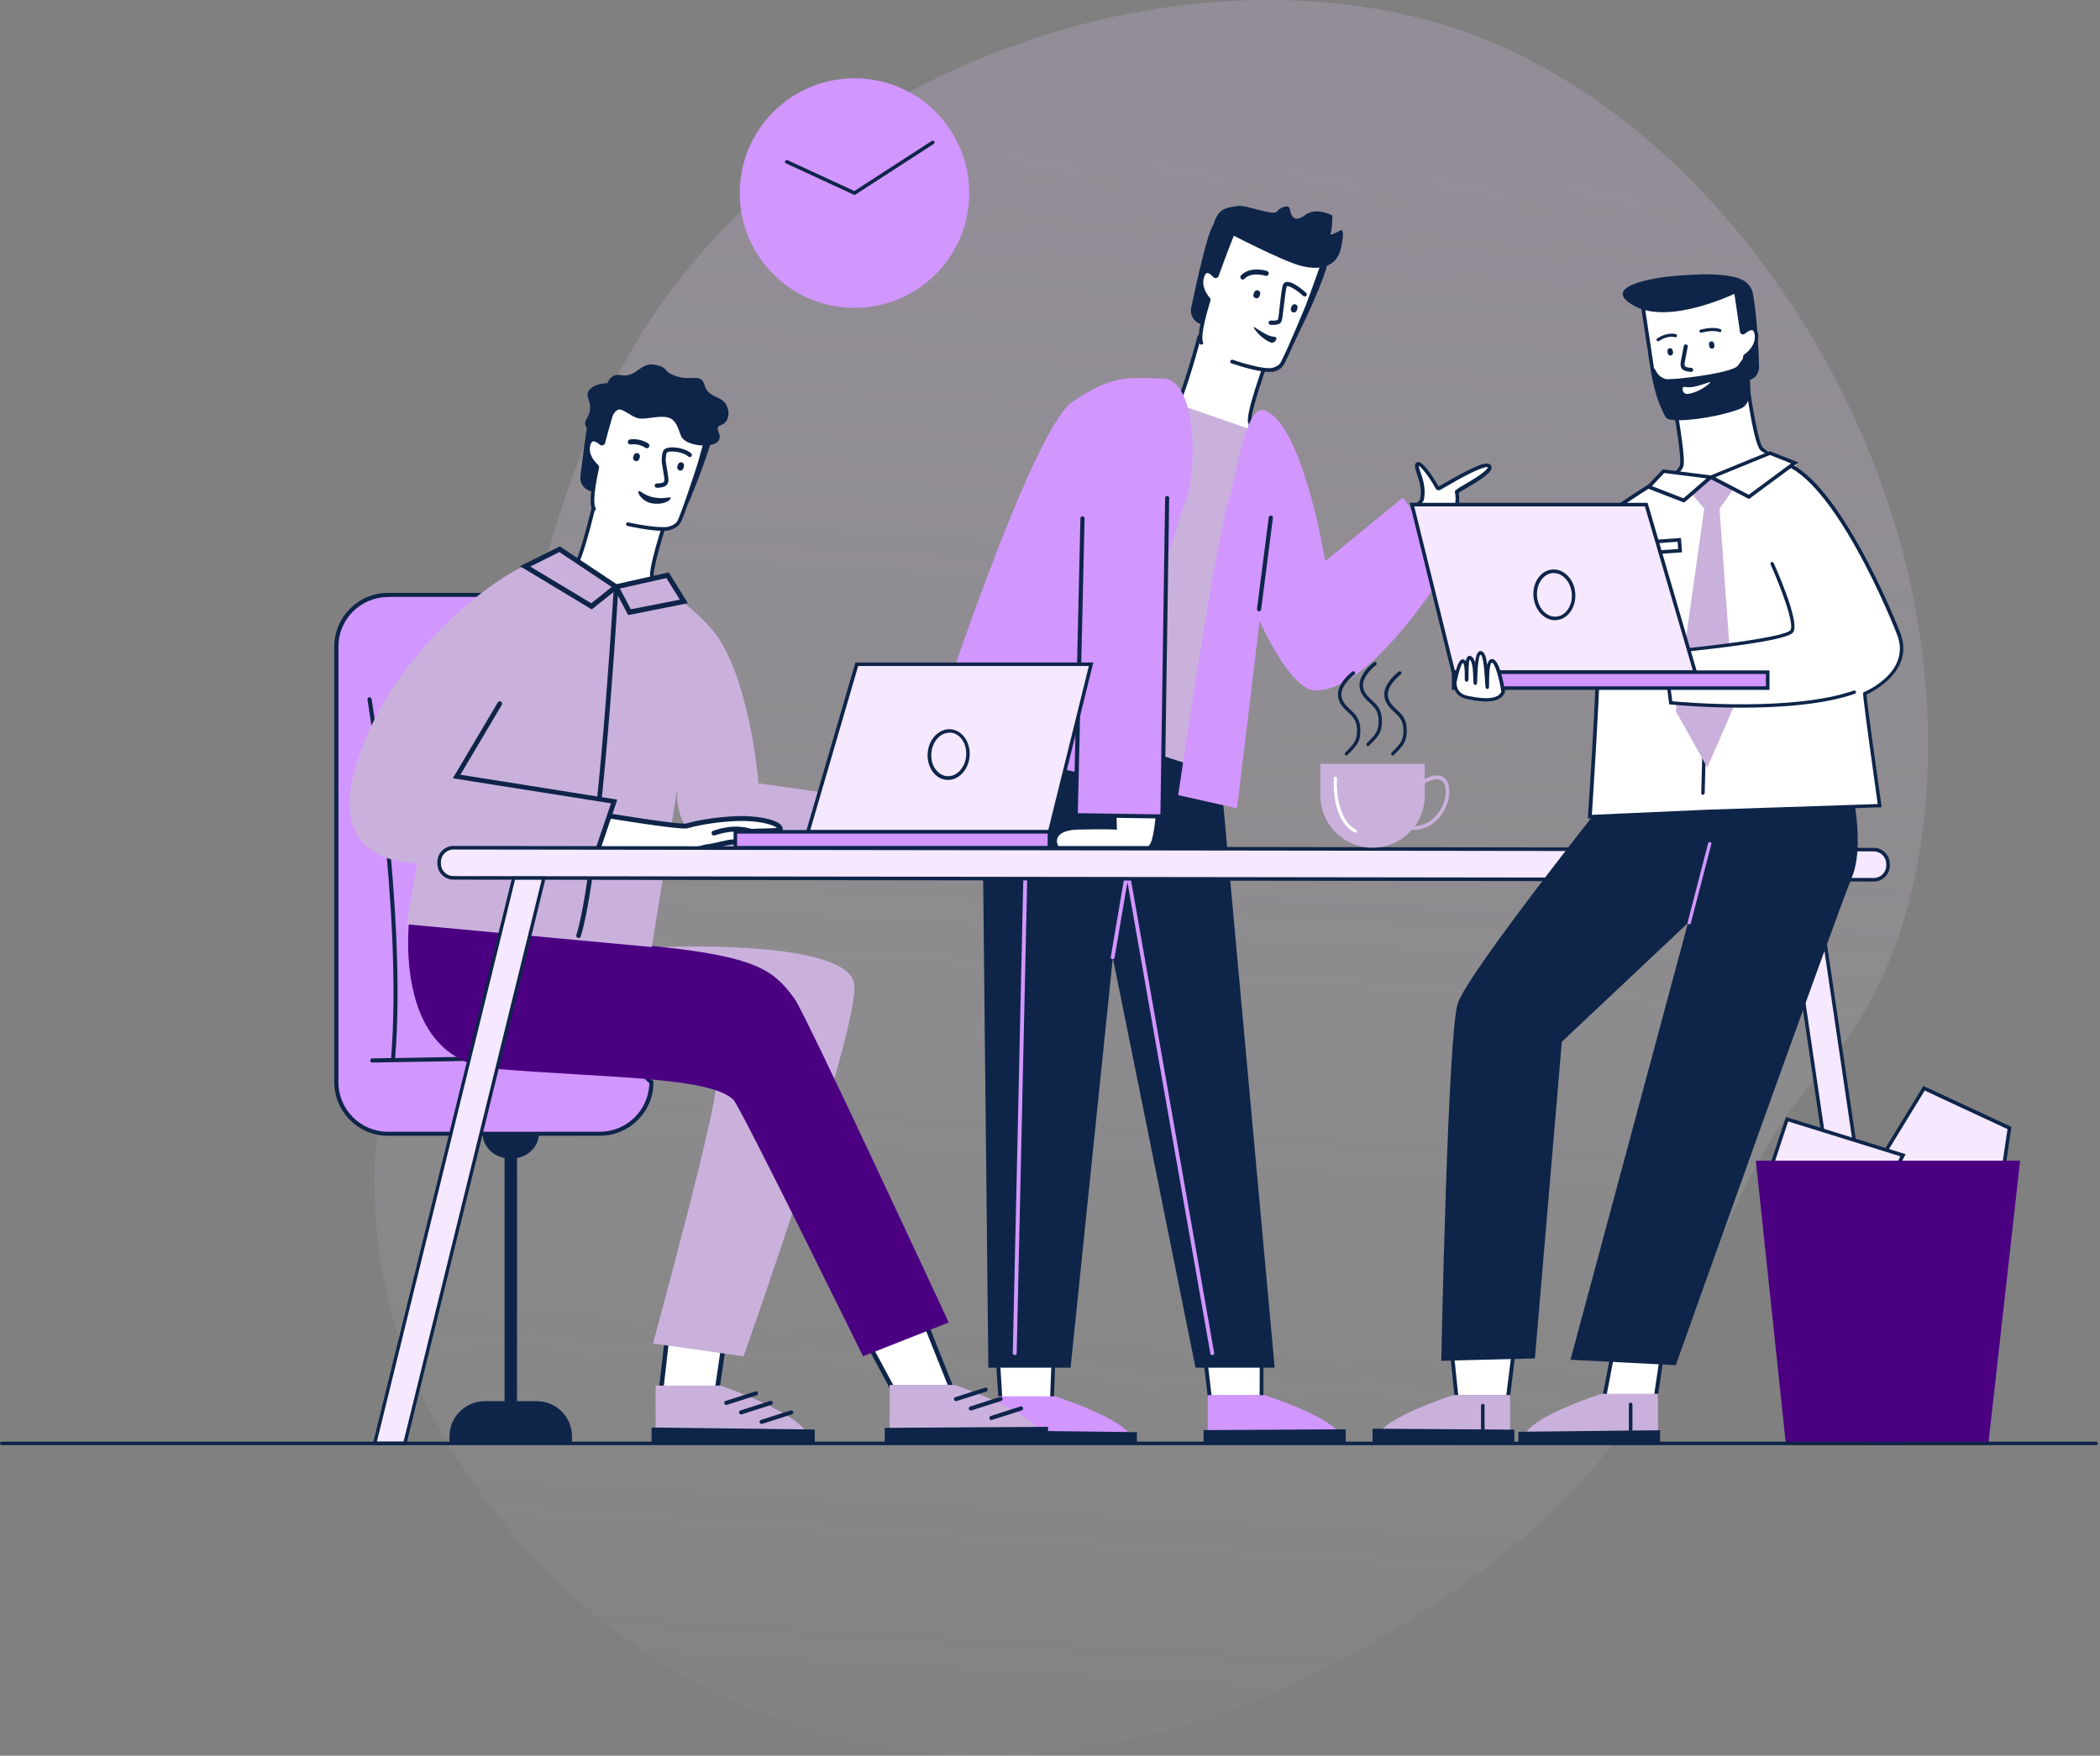 <svg width="342" height="286" viewBox="0 0 342 286" fill="none" xmlns="http://www.w3.org/2000/svg">
<rect x="0" y="0" width="342" height="286" fill="#808080" stroke="none"/>
<path d="M311.439 96.563C316.628 121.753 314.911 153.609 297.09 173.893C270.171 204.553 282.962 233.718 222.073 268.443C213.205 273.551 203.81 277.684 194.051 280.768C189.275 282.261 184.408 283.447 179.48 284.32C136.006 292.025 98.532 272.475 76.745 241.106C48.084 199.855 65.044 160.997 76.885 137.048C88.725 113.099 83.1 52.57 142.69 17.96C151.769 12.648 161.431 8.399 171.484 5.299C194.457 -1.722 221.787 -2.488 244.202 7.413C245.891 8.152 247.551 8.947 249.182 9.8C281.188 26.386 304.388 62.218 311.439 96.563Z" fill="url(#paint0_linear_24_9082)"/>
<path d="M205.463 221.556L205.444 227.627H197.037L196.342 221.865L205.463 221.556Z" fill="white"/>
<path d="M205.753 227.936H196.748L195.975 221.556L205.772 221.228L205.753 227.936ZM197.308 227.318H205.135L205.154 221.885L196.709 222.175L197.308 227.318Z" fill="#0E2549"/>
<path d="M205.908 227.26C205.908 227.26 218.063 231.127 218.488 234.297H196.69V227.26H205.908Z" fill="#D296FF"/>
<path d="M171.567 221.691L171.335 227.82H162.929L162.523 221.556L171.567 221.691Z" fill="white"/>
<path d="M171.625 228.149H162.62L162.175 221.247L171.876 221.382L171.625 228.149ZM163.219 227.511H171.026L171.239 222.001L162.871 221.885L163.219 227.511Z" fill="#0E2549"/>
<path d="M171.799 227.453C171.799 227.453 183.955 231.32 184.38 234.491H162.562V227.453H171.799Z" fill="#D296FF"/>
<path d="M185.153 233.292V235.128H162.001V233.021L185.153 233.292Z" fill="#0E2549"/>
<path d="M196.013 232.963V234.916H219.165V232.828L196.013 232.963Z" fill="#0E2549"/>
<path d="M174.35 222.793H160.958L159.818 115.472L198.41 122.142L207.589 222.793H194.699L181.21 155.918L182.756 141.263L174.35 222.793Z" fill="#0E2549"/>
<path d="M165.248 220.744C165.074 220.744 164.939 220.589 164.939 220.415L166.91 131.519C166.91 131.345 167.064 131.209 167.238 131.209C167.412 131.209 167.548 131.364 167.548 131.538L165.576 220.435C165.557 220.609 165.422 220.744 165.248 220.744Z" fill="#D296FF"/>
<path d="M197.733 220.377L184.012 142.365C183.993 142.268 183.935 142.191 183.858 142.152L184.612 137.744V137.725V128.928C184.612 128.754 184.476 128.619 184.302 128.619C184.128 128.619 183.993 128.754 183.993 128.928V137.667L180.901 155.879C180.862 156.053 180.978 156.208 181.152 156.247C181.172 156.247 181.191 156.247 181.21 156.247C181.365 156.247 181.5 156.131 181.52 155.976L183.607 143.68L197.115 220.493C197.134 220.647 197.269 220.744 197.424 220.744C197.443 220.744 197.463 220.744 197.482 220.744C197.656 220.725 197.772 220.551 197.733 220.377Z" fill="#D296FF"/>
<path d="M188.689 128.928C188.689 128.928 188.554 137.822 187.008 138.112H172.224C171.741 137.648 170.968 134.999 175.606 134.902C180.244 134.806 181.616 134.902 181.616 134.902L181.404 128.948H188.689V128.928Z" fill="white"/>
<path d="M187.027 138.363H172.108L172.031 138.286C171.702 137.957 171.393 137.106 171.702 136.314C171.992 135.56 172.901 134.67 175.587 134.612C179.085 134.535 180.708 134.574 181.326 134.593L181.114 128.638H188.94V128.909C188.902 131.036 188.689 138.034 187.046 138.344L187.027 138.363ZM172.359 137.822H186.988C187.781 137.609 188.341 133.24 188.419 129.18H181.693L181.906 135.154L181.616 135.134C181.597 135.134 180.186 135.038 175.625 135.134C173.248 135.192 172.456 135.908 172.224 136.507C172.012 137.048 172.205 137.609 172.359 137.822Z" fill="#0E2549"/>
<path d="M206.603 57.838C206.603 57.838 203.028 67.447 203.531 68.762C204.033 70.057 204.11 75.084 204.11 75.084L194.429 93.702L178.543 87.786L181.945 70.811C181.945 70.811 191.008 66.732 191.781 65.61C192.863 64.044 195.318 54.841 195.318 54.841L206.603 57.838Z" fill="white"/>
<path d="M194.564 94.089L178.196 87.979L181.674 70.598L181.809 70.54C185.423 68.916 190.989 66.209 191.53 65.436C192.573 63.947 195.008 54.86 195.028 54.764C195.066 54.609 195.24 54.512 195.395 54.551C195.55 54.59 195.646 54.764 195.607 54.918C195.511 55.305 193.134 64.199 192.032 65.784C191.259 66.905 183.626 70.385 182.215 71.023L178.911 87.612L194.313 93.354L203.84 75.025C203.821 74.407 203.724 70.037 203.28 68.877C202.758 67.543 205.753 59.365 206.352 57.741C206.41 57.586 206.584 57.509 206.739 57.567C206.893 57.625 206.971 57.799 206.913 57.954C205.541 61.627 203.511 67.795 203.84 68.665C204.342 69.999 204.439 74.89 204.439 75.084V75.161L204.4 75.219L194.564 94.089Z" fill="#0E2549"/>
<path d="M210.449 37.48C212.382 38.369 217.097 40.457 215.899 44.034C214.527 48.133 212.072 53.159 210.739 55.789C210.217 56.833 209 57.316 207.898 56.949L195.549 52.811C194.409 52.425 193.752 51.265 194.003 50.085C194.834 46.141 196.67 37.828 197.54 36.784C200.458 33.188 207.396 36.088 210.449 37.48Z" fill="#0E2549"/>
<path d="M195.627 55.808C195.202 54.899 195.839 52.057 196.806 48.906C196.825 48.809 196.806 48.712 196.748 48.654C196.091 47.9 195.279 46.469 195.82 44.942C196.303 43.608 197.173 44.208 197.791 44.904C197.907 45.02 198.1 44.981 198.158 44.826C199.472 41.075 200.787 37.847 200.787 37.847L215.454 42.758C215.454 42.758 214.295 46.102 212.903 49.834C212.845 50.008 209.212 58.785 208.594 59.481C208.246 59.868 207.763 60.1 207.164 60.235C207.164 60.235 205.966 60.699 200.632 58.901L195.627 55.808Z" fill="white"/>
<path d="M206.661 60.583C205.85 60.583 204.072 60.371 200.555 59.191C200.4 59.133 200.323 58.978 200.361 58.804C200.419 58.65 200.593 58.572 200.748 58.611C205.792 60.293 207.067 59.945 207.086 59.945H207.125C207.686 59.81 208.111 59.597 208.401 59.288C208.961 58.669 212.517 50.085 212.652 49.737C213.812 46.682 214.797 43.84 215.106 42.951L200.999 38.233C200.671 39.084 199.569 41.849 198.468 44.942C198.41 45.116 198.255 45.252 198.081 45.29C197.907 45.329 197.733 45.271 197.598 45.136C197.192 44.672 196.806 44.44 196.574 44.478C196.361 44.517 196.206 44.826 196.129 45.058C195.569 46.605 196.554 47.958 196.999 48.48C197.134 48.635 197.173 48.828 197.115 49.022C195.627 53.894 195.723 55.305 195.917 55.711C195.994 55.866 195.917 56.04 195.781 56.117C195.627 56.194 195.453 56.117 195.376 55.982C194.95 55.112 195.337 52.772 196.535 48.886C196.013 48.287 194.912 46.702 195.569 44.884C195.781 44.324 196.071 43.995 196.477 43.917C196.922 43.821 197.424 44.072 197.965 44.652C199.26 40.998 200.555 37.808 200.555 37.769L200.651 37.518L215.879 42.622L215.783 42.912C215.763 42.951 214.604 46.315 213.232 49.988C213.193 50.066 209.56 58.959 208.864 59.733C208.497 60.139 207.975 60.429 207.299 60.583C207.202 60.525 207.009 60.583 206.661 60.583Z" fill="#0E2549"/>
<path d="M204.632 48.596C204.574 48.596 204.516 48.577 204.439 48.558C204.168 48.461 204.053 48.152 204.149 47.9L204.265 47.61C204.362 47.34 204.671 47.224 204.922 47.32C205.193 47.417 205.309 47.726 205.212 47.978L205.096 48.268C205.038 48.461 204.845 48.596 204.632 48.596Z" fill="#0E2549"/>
<path d="M210.72 50.897C210.662 50.897 210.604 50.897 210.546 50.878C210.275 50.781 210.14 50.491 210.236 50.24L210.352 49.892C210.449 49.621 210.739 49.486 210.99 49.582C211.261 49.679 211.396 49.969 211.299 50.22L211.183 50.568C211.145 50.762 210.932 50.897 210.72 50.897Z" fill="#0E2549"/>
<path d="M202.41 45.541C202.313 45.541 202.197 45.503 202.12 45.425C201.965 45.271 201.965 45.019 202.12 44.845C203.666 43.279 206.256 44.111 206.352 44.149C206.565 44.227 206.681 44.459 206.603 44.671C206.526 44.884 206.294 45 206.082 44.923C206.062 44.923 203.859 44.207 202.68 45.406C202.622 45.483 202.526 45.541 202.41 45.541Z" fill="#0E2549"/>
<path d="M207.357 52.927C207.164 52.927 207.009 52.908 206.913 52.908C206.719 52.889 206.584 52.715 206.603 52.521C206.623 52.328 206.797 52.193 206.99 52.212C207.512 52.27 208.053 52.193 208.111 52.077C208.207 51.883 208.343 50.665 208.439 49.679C208.652 47.804 208.787 46.644 209 46.276C209.116 46.083 209.29 45.967 209.521 45.928C210.546 45.774 212.362 47.379 212.71 47.707C212.845 47.843 212.865 48.055 212.729 48.191C212.594 48.326 212.382 48.345 212.246 48.21C210.72 46.837 209.734 46.508 209.579 46.624C209.425 46.895 209.232 48.616 209.096 49.757C208.903 51.458 208.806 52.173 208.671 52.405C208.478 52.85 207.84 52.927 207.357 52.927Z" fill="#0E2549"/>
<path d="M211.782 43.28C213.715 43.802 217.522 44.266 218.392 40.399C219.261 36.532 218.082 37.653 218.082 37.653C218.082 37.653 217.039 38.233 216.73 38.175C216.42 38.117 216.962 38.523 216.981 35.101C216.981 35.101 214.353 33.651 212.555 35.024C210.758 36.397 210.217 35.121 210.063 34.077C209.927 33.187 208.42 33.787 207.937 34.483C207.222 35.198 203.048 33.342 201.56 33.555C199.202 33.903 198.371 34.115 197.54 36.803C197.385 37.325 196.535 42.584 196.535 42.584L199.898 37.866C199.898 37.866 208.632 42.429 211.782 43.28Z" fill="#0E2549"/>
<path d="M207.86 55.035C207.956 55.286 207.57 56.059 206.855 55.75C205.038 54.957 203.84 53.024 204.246 53.275C204.4 53.372 205.483 54.087 206.236 54.474C207.26 54.996 207.744 54.745 207.86 55.035Z" fill="#0E2549"/>
<path d="M192.206 65.958C192.206 65.958 204.42 70.269 204.903 70.308C205.386 70.347 197.289 125.68 197.289 125.68L171.606 117.424L192.206 65.958Z" fill="#CAB1DC"/>
<path d="M175.181 131.577C175.007 131.577 174.872 131.442 174.872 131.268V85.93C174.872 85.756 175.007 85.621 175.181 85.621C175.355 85.621 175.49 85.756 175.49 85.93V131.268C175.49 131.442 175.355 131.577 175.181 131.577Z" fill="#0E2549"/>
<path d="M210.352 95.616C211.28 97.259 231.262 82.585 231.552 81.464C232.228 78.892 230.586 76.534 230.779 75.779C231.069 74.6 233.523 78.332 234.064 79.414C234.161 79.608 234.296 79.608 234.47 79.511C236.634 78.312 242.335 74.852 242.625 76.05C242.896 77.152 237.195 79.878 237.253 80.149C237.369 80.864 237.89 83.474 235.03 84.634C233.175 85.388 228.17 103.195 218.507 101.319C208.864 99.444 209.425 93.973 210.352 95.616Z" fill="white"/>
<path d="M219.938 101.783C219.454 101.783 218.952 101.745 218.45 101.629C211.299 100.237 209.599 96.873 209.56 95.693C209.541 95.171 209.811 95.036 209.908 95.016C210.043 94.978 210.333 94.978 210.604 95.442C211.087 95.558 213.831 94.359 221.271 89.139C226.547 85.427 230.953 81.947 231.243 81.386C231.649 79.82 231.146 78.312 230.76 77.21C230.528 76.553 230.373 76.069 230.45 75.721C230.547 75.335 230.818 75.257 230.914 75.257C230.933 75.257 230.953 75.257 230.953 75.257C232.016 75.257 234.064 78.853 234.277 79.259C234.547 79.105 234.856 78.931 235.224 78.718C239.282 76.398 241.659 75.199 242.528 75.586C242.722 75.663 242.838 75.818 242.896 76.011C243.108 76.823 241.659 77.848 238.76 79.549C238.296 79.82 237.755 80.129 237.562 80.284C237.929 82.585 237.098 84.151 235.127 84.963C234.741 85.118 233.871 86.819 233.059 88.462C230.508 93.508 226.353 101.783 219.938 101.783ZM210.236 95.945C210.275 96.118 210.352 96.331 210.507 96.602C211.029 97.549 212.845 99.888 218.585 101.01C225.387 102.344 229.851 93.45 232.518 88.134C233.716 85.736 234.335 84.576 234.914 84.325C237.465 83.3 237.079 80.999 236.963 80.245L236.944 80.187C236.886 79.878 237.079 79.781 238.47 78.95C239.301 78.467 240.325 77.867 241.118 77.287C242.355 76.398 242.316 76.108 242.316 76.108C242.297 76.089 241.91 75.915 239.688 76.978C238.316 77.635 236.731 78.544 235.571 79.221C235.204 79.433 234.895 79.607 234.625 79.762C234.451 79.859 234.277 79.897 234.122 79.839C234.025 79.801 233.871 79.723 233.774 79.53C233.233 78.428 231.629 76.147 231.069 75.876C231.049 76.069 231.204 76.533 231.359 76.978C231.745 78.099 232.306 79.781 231.842 81.541C231.61 82.391 224.943 87.283 222.392 89.1C219.57 91.111 212.787 95.79 210.816 96.041C210.546 96.099 210.352 96.041 210.236 95.945Z" fill="#0E2549"/>
<path d="M151.489 120.421C151.489 120.421 167.818 70.018 174.679 65.436C181.52 60.854 183.703 61.608 189.308 61.647C194.912 61.685 194.989 76.263 193.211 81.232C190.95 87.534 179.123 126.647 179.123 126.647L151.489 120.421Z" fill="#D296FF"/>
<path d="M191.878 129.527C191.878 129.527 197.694 89.738 200.052 81.676C201.54 76.611 202.932 65.919 205.869 66.847C212.188 68.858 215.821 91.421 215.821 91.421L228.479 81.038L236.074 91.885C236.074 91.885 223.648 112.572 214.237 112.475C210.082 112.436 205.135 101.145 205.135 101.145L201.463 131.673L191.878 129.527Z" fill="#D296FF"/>
<path d="M176.282 84.441L175.181 132.795L189.307 132.989L190.08 81.097L176.282 84.441Z" fill="#D296FF"/>
<path d="M189.636 133.336L174.833 133.124L175.954 84.441C175.954 84.248 176.109 84.093 176.302 84.112C176.495 84.112 176.63 84.267 176.63 84.46L175.529 132.466L188.979 132.66L189.752 81.116C189.752 80.922 189.907 80.787 190.081 80.787C190.274 80.787 190.409 80.942 190.409 81.135L189.636 133.336Z" fill="#0E2549"/>
<path d="M205.038 99.579C205.019 99.579 205.019 99.579 204.999 99.579C204.806 99.56 204.69 99.386 204.709 99.193L206.623 84.286C206.642 84.093 206.816 83.977 207.009 83.996C207.202 84.016 207.318 84.19 207.299 84.383L205.386 99.289C205.347 99.444 205.193 99.579 205.038 99.579Z" fill="#0E2549"/>
<path d="M97.688 184.687H63.173C58.535 184.687 54.786 180.936 54.786 176.296V105.322C54.786 100.682 58.535 96.931 63.173 96.931H90.557C95.195 96.931 98.944 100.682 98.944 105.322V169.549L106.075 176.296C106.075 180.936 102.326 184.687 97.688 184.687Z" fill="#D296FF"/>
<path d="M97.688 185.016H63.173C58.361 185.016 54.438 181.091 54.438 176.277V105.322C54.438 100.508 58.361 96.583 63.173 96.583H90.557C95.369 96.583 99.292 100.508 99.292 105.322V169.413L106.423 176.161V176.315C106.423 181.11 102.5 185.016 97.688 185.016ZM63.173 97.26C58.729 97.26 55.115 100.875 55.115 105.322V176.296C55.115 180.743 58.729 184.358 63.173 184.358H97.688C102.075 184.358 105.669 180.82 105.746 176.451L98.615 169.684V105.303C98.615 100.856 95.002 97.24 90.557 97.24H63.173V97.26Z" fill="#0E2549"/>
<path d="M78.749 172.101L64.352 172.352C66.265 148.997 60.565 114.196 60.507 113.848C60.468 113.655 60.294 113.539 60.12 113.578C59.927 113.616 59.811 113.79 59.849 113.964C59.907 114.312 65.608 149.094 63.695 172.352L60.622 172.41C60.429 172.41 60.294 172.565 60.294 172.758C60.294 172.952 60.449 173.087 60.622 173.087L78.769 172.778C78.962 172.778 79.097 172.623 79.097 172.43C79.078 172.236 78.942 172.101 78.749 172.101Z" fill="#0E2549"/>
<path d="M87.407 228.246H84.199V188.65C86.228 188.244 87.755 186.62 87.755 184.687H78.614C78.614 186.62 80.141 188.225 82.17 188.65V228.246H78.962C75.793 228.246 73.203 230.817 73.203 234.007V235.129H93.146V234.007C93.166 230.817 90.596 228.246 87.407 228.246Z" fill="#0E2549"/>
<path d="M149.382 212.141L154.928 226.061H145.285L140.512 217.167L149.382 212.141Z" fill="white"/>
<path d="M155.47 226.428H145.053L140.01 217.032L149.556 211.599L155.47 226.428ZM145.498 225.674H154.368L149.17 212.662L140.995 217.303L145.498 225.674Z" fill="#0E2549"/>
<path d="M155.45 225.597C155.45 225.597 169.403 230.314 169.886 234.22H144.879V225.597H155.45Z" fill="#CAB1DC"/>
<path d="M117.94 218.482L116.82 226.177H107.679L108.645 217.805L117.94 218.482Z" fill="white"/>
<path d="M117.148 226.544H107.273L108.336 217.399L118.385 218.134L117.148 226.544ZM108.104 225.79H116.491L117.515 218.811L108.974 218.192L108.104 225.79Z" fill="#0E2549"/>
<path d="M117.341 225.713C117.341 225.713 131.294 230.43 131.777 234.336H106.771V225.713H117.341Z" fill="#CAB1DC"/>
<path d="M132.685 232.866V235.09H106.114V232.538L132.685 232.866Z" fill="#0E2549"/>
<path d="M144.087 232.596V234.993H170.678V232.422L144.087 232.596Z" fill="#0E2549"/>
<path d="M118.288 228.864C118.153 228.864 118.018 228.768 117.96 228.632C117.902 228.458 117.998 228.265 118.172 228.207L123.004 226.66C123.177 226.602 123.371 226.699 123.429 226.873C123.487 227.047 123.39 227.24 123.216 227.298L118.385 228.845C118.346 228.864 118.327 228.864 118.288 228.864Z" fill="#0E2549"/>
<path d="M120.704 230.411C120.569 230.411 120.433 230.314 120.375 230.179C120.317 230.005 120.414 229.812 120.588 229.754L125.419 228.207C125.593 228.149 125.786 228.245 125.844 228.419C125.902 228.593 125.806 228.787 125.632 228.845L120.801 230.392C120.762 230.411 120.723 230.411 120.704 230.411Z" fill="#0E2549"/>
<path d="M124.047 231.958C123.912 231.958 123.777 231.861 123.719 231.726C123.661 231.552 123.757 231.358 123.931 231.3L128.762 229.754C128.936 229.696 129.13 229.792 129.188 229.966C129.246 230.14 129.149 230.334 128.975 230.392L124.144 231.938C124.105 231.958 124.066 231.958 124.047 231.958Z" fill="#0E2549"/>
<path d="M155.701 228.245C155.566 228.245 155.431 228.149 155.373 228.013C155.315 227.839 155.412 227.646 155.586 227.588L160.417 226.041C160.591 225.983 160.784 226.08 160.842 226.254C160.9 226.428 160.803 226.621 160.629 226.679L155.798 228.226C155.779 228.226 155.74 228.245 155.701 228.245Z" fill="#0E2549"/>
<path d="M158.117 229.773C157.982 229.773 157.847 229.677 157.789 229.541C157.731 229.367 157.827 229.174 158.001 229.116L162.832 227.569C163.006 227.511 163.2 227.608 163.258 227.782C163.316 227.956 163.219 228.149 163.045 228.207L158.214 229.754C158.194 229.773 158.156 229.773 158.117 229.773Z" fill="#0E2549"/>
<path d="M161.46 231.32C161.325 231.32 161.19 231.223 161.132 231.088C161.074 230.914 161.17 230.72 161.344 230.662L166.176 229.115C166.349 229.057 166.543 229.154 166.601 229.328C166.659 229.502 166.562 229.696 166.388 229.754L161.557 231.3C161.538 231.32 161.499 231.32 161.46 231.32Z" fill="#0E2549"/>
<path d="M107.698 154.275C107.698 154.275 138.348 152.921 139.121 160.404C139.894 167.905 121.09 220.938 121.09 220.938L106.345 218.85C106.345 218.85 116.955 179.969 116.491 177.166C114.674 166.126 72.295 152.728 72.295 152.728L107.698 154.275Z" fill="#CAB1DC"/>
<path d="M66.787 148.417C66.787 148.417 63.096 172.622 80.72 174.111C98.519 175.619 115.583 175.348 119.448 179.157C120.588 180.279 140.551 220.937 140.551 220.937L154.503 215.427C154.503 215.427 131.178 165.102 129.381 162.665C126.153 158.315 123.719 155.957 107.698 154.255C93.243 152.728 66.787 148.417 66.787 148.417Z" fill="#4B0082"/>
<path d="M108.838 83.571C108.838 83.571 105.63 93.025 106.21 94.243C106.79 95.481 111.119 98.4 111.119 98.4L98.074 118.739L81.339 113.771L83.986 97.221C83.986 97.221 93.146 92.851 93.9 91.73C94.944 90.183 97.011 81.174 97.011 81.174L108.838 83.571Z" fill="white"/>
<path d="M98.19 119.106L97.978 119.029L81.01 114.002L83.716 97.046L83.851 96.989C87.368 95.306 93.127 92.368 93.649 91.594C94.654 90.106 96.702 81.231 96.722 81.135C96.76 80.98 96.915 80.883 97.069 80.903C97.224 80.942 97.321 81.096 97.301 81.251C97.224 81.618 95.195 90.318 94.151 91.904C93.417 93.025 85.687 96.737 84.257 97.433L81.667 113.558L97.92 118.391L110.694 98.477C109.708 97.801 106.461 95.5 105.94 94.359C105.341 93.083 108.007 85.06 108.548 83.455C108.606 83.3 108.761 83.223 108.935 83.262C109.09 83.32 109.167 83.474 109.128 83.648C107.911 87.264 106.114 93.276 106.5 94.108C106.944 95.055 110.114 97.337 111.293 98.149L111.525 98.303L98.19 119.106Z" fill="#0E2549"/>
<path d="M110.133 63.889C112.22 64.546 117.283 66.112 116.433 69.67C115.447 73.73 113.438 78.795 112.336 81.463C111.892 82.507 110.713 83.107 109.534 82.856L96.393 80.072C95.195 79.82 94.383 78.757 94.519 77.616C94.982 73.749 96.026 65.591 96.779 64.489C99.408 60.718 106.848 62.826 110.133 63.889Z" fill="#0E2549"/>
<path d="M96.76 82.914C96.219 82.083 96.606 79.299 97.282 76.166C97.301 76.07 97.263 75.993 97.205 75.915C96.451 75.258 95.466 73.963 95.871 72.435C96.219 71.101 97.185 71.604 97.9 72.203C98.036 72.319 98.229 72.242 98.268 72.087C99.253 68.356 100.258 65.127 100.258 65.127L115.873 68.433C115.873 68.433 115.022 71.758 113.96 75.471C113.921 75.644 111.08 84.422 110.5 85.157C110.191 85.563 109.708 85.833 109.109 86.027C109.109 86.027 107.93 86.587 102.249 85.369L96.76 82.914Z" fill="white"/>
<path d="M107.93 86.471C106.906 86.471 105.147 86.316 102.191 85.678C102.036 85.64 101.92 85.485 101.959 85.33C101.997 85.176 102.152 85.06 102.307 85.098C107.698 86.239 108.974 85.775 108.993 85.775L109.012 85.756C109.573 85.582 109.998 85.33 110.249 84.982C110.752 84.344 113.554 75.741 113.65 75.393C114.52 72.357 115.254 69.554 115.486 68.665L100.451 65.475C100.2 66.306 99.35 69.09 98.538 72.164C98.499 72.338 98.364 72.474 98.19 72.531C98.016 72.59 97.823 72.551 97.688 72.435C97.205 72.029 96.78 71.835 96.548 71.913C96.335 71.971 96.219 72.28 96.142 72.512C95.736 74.02 96.876 75.238 97.379 75.702C97.533 75.838 97.591 76.031 97.553 76.224C96.509 81.038 96.76 82.372 96.992 82.74C97.089 82.875 97.05 83.068 96.895 83.146C96.76 83.242 96.567 83.204 96.49 83.049C96.296 82.759 95.717 81.85 96.954 76.108C96.354 75.567 95.06 74.156 95.543 72.338C95.697 71.777 95.968 71.429 96.335 71.313C96.78 71.178 97.321 71.371 97.958 71.874C98.925 68.22 99.93 65.03 99.93 65.011L100.007 64.759L116.201 68.201L116.124 68.51C116.124 68.549 115.274 71.893 114.211 75.567C114.191 75.644 111.351 84.557 110.713 85.35C110.384 85.775 109.863 86.104 109.186 86.316C109.109 86.374 108.761 86.471 107.93 86.471Z" fill="#0E2549"/>
<path d="M103.621 75.122C103.563 75.122 103.524 75.122 103.466 75.103C103.195 75.026 103.041 74.736 103.118 74.465L103.215 74.175C103.292 73.904 103.582 73.75 103.853 73.827C104.123 73.904 104.278 74.194 104.2 74.465L104.104 74.755C104.026 74.987 103.833 75.122 103.621 75.122Z" fill="#0E2549"/>
<path d="M110.809 76.669C110.771 76.669 110.732 76.669 110.674 76.649C110.404 76.572 110.23 76.301 110.307 76.031L110.404 75.683C110.481 75.412 110.751 75.238 111.022 75.315C111.293 75.393 111.467 75.663 111.389 75.934L111.293 76.282C111.235 76.514 111.022 76.669 110.809 76.669Z" fill="#0E2549"/>
<path d="M105.34 73.015C105.263 73.015 105.186 72.996 105.109 72.938C105.089 72.918 104.046 72.203 102.712 72.396C102.48 72.435 102.287 72.28 102.248 72.048C102.21 71.836 102.364 71.623 102.596 71.584C104.258 71.333 105.534 72.222 105.592 72.261C105.766 72.396 105.824 72.648 105.688 72.822C105.592 72.957 105.476 73.015 105.34 73.015Z" fill="#0E2549"/>
<path d="M104.026 80.013C103.698 80.304 104.664 81.734 106.152 81.986C108.568 82.392 109.669 81.019 109.07 81.019C108.838 81.019 107.853 81.29 106.423 81.019C104.857 80.71 104.239 79.82 104.026 80.013Z" fill="#0E2549"/>
<path d="M107.002 79.453C106.983 79.453 106.964 79.453 106.964 79.453C106.771 79.453 106.616 79.298 106.616 79.105C106.616 78.912 106.771 78.757 106.964 78.757C106.983 78.757 106.983 78.757 107.002 78.757C107.563 78.757 108.065 78.622 108.123 78.506C108.239 78.235 108.259 78.235 107.988 76.63C107.93 76.263 107.853 75.838 107.775 75.316V75.296C107.775 75.18 107.698 74.098 108.027 73.421C108.143 73.189 108.413 73.015 108.819 72.938C109.863 72.725 111.679 73.054 112.568 73.866C112.703 74.001 112.723 74.214 112.587 74.349C112.452 74.484 112.24 74.504 112.104 74.368C111.447 73.769 110.075 73.498 109.186 73.556C108.8 73.595 108.645 73.692 108.606 73.711C108.413 74.117 108.413 74.929 108.433 75.219C108.51 75.741 108.587 76.166 108.645 76.514C108.916 78.177 108.935 78.312 108.722 78.796C108.471 79.395 107.389 79.453 107.002 79.453Z" fill="#0E2549"/>
<path d="M98.577 64.566C98.577 64.566 98.442 60.622 101.089 61.105C103.737 61.569 104.181 58.959 106.655 59.423C109.128 59.887 107.737 60.545 110.268 61.318C112.8 62.091 114.153 60.719 114.752 62.768C115.351 64.817 117.38 64.431 118.211 65.842C119.023 67.253 118.655 68.819 117.361 69.264C116.066 69.709 117.94 70.907 116.858 71.971C115.776 73.034 111.505 72.667 110.887 70.966C110.268 69.264 109.94 68.104 108.355 67.93C106.771 67.756 104.799 68.452 103.737 68.085C102.674 67.717 101.282 66.48 100.683 66.731C100.084 67.002 99.408 67.949 98.828 67.833C98.268 67.717 96.567 65.707 98.577 64.566Z" fill="#0E2549"/>
<path d="M101.07 65.127C101.07 65.127 100.355 67.022 99.601 67.834C98.828 68.646 97.784 69.168 97.804 70.54C97.823 71.913 94.557 69.806 95.466 68.394C97.34 65.494 94.519 64.624 96.374 63.174C97.475 62.304 99.427 62.459 99.427 62.459L101.07 65.127Z" fill="#0E2549"/>
<path d="M101.07 65.127C101.07 65.127 100.355 67.022 99.601 67.834C98.828 68.646 97.784 69.168 97.804 70.54C97.823 71.913 94.557 69.806 95.466 68.394C97.34 65.494 94.519 64.624 96.374 63.174C97.475 62.304 99.427 62.459 99.427 62.459L101.07 65.127Z" fill="#0E2549"/>
<path d="M89.03 91.498C85.629 89.738 64.178 104.567 58.13 124.114C51.327 146.058 76.256 139.89 76.256 139.89L72.411 115.414L66.188 150.562L106.152 154.274L110.346 128.155C110.346 128.155 108.49 139.716 123.332 139.967C129.864 140.083 139.121 139.967 139.121 139.967L140.183 129.972L123.525 127.594C123.525 127.594 122.018 108.763 115.409 101.919C112.317 98.69 109.766 96.795 108.413 96.466C104.374 95.481 106.287 100.391 89.03 91.498Z" fill="#CAB1DC"/>
<path d="M112.839 135.888L120.762 135.057L123.332 135.733L123.699 136.681C123.699 136.681 119.467 136.429 116.974 137.183C114.481 137.937 112.568 137.705 112.568 137.705L112.433 137.125L112.839 135.888Z" fill="white"/>
<path d="M111.505 138.479C107.988 138.17 92.934 140.219 92.934 140.219L94.209 132.08C94.209 132.08 110.636 134.883 111.892 134.516C114.23 133.839 117.322 133.433 120.085 133.336C123.738 133.201 127.139 134.071 127.081 135.057C127.042 135.598 122.134 135.173 120.878 135.676C117.303 137.087 114.017 138.692 111.505 138.479Z" fill="white"/>
<path d="M92.451 140.702L93.862 131.615L94.267 131.693C100.548 132.756 110.868 134.38 111.756 134.148C113.979 133.51 117.071 133.065 120.047 132.949C123.197 132.833 126.25 133.433 127.158 134.361C127.448 134.651 127.487 134.921 127.487 135.115C127.448 135.772 126.54 135.791 124.337 135.83C123.1 135.849 121.574 135.869 121.032 136.101C120.472 136.333 119.892 136.565 119.351 136.797C116.452 137.995 113.708 139.136 111.505 138.943C108.085 138.653 93.166 140.663 93.011 140.683L92.451 140.702ZM94.538 132.543L93.417 139.735C96.18 139.368 108.355 137.802 111.544 138.073C113.554 138.247 116.201 137.145 119.003 135.985C119.564 135.753 120.124 135.521 120.704 135.289C121.38 135.018 122.868 134.999 124.298 134.96C125.052 134.941 126.038 134.921 126.521 134.863C125.806 134.225 123.1 133.626 120.066 133.742C117.148 133.858 114.133 134.303 111.988 134.921C110.771 135.269 98.055 133.143 94.538 132.543Z" fill="#0E2549"/>
<path d="M113.612 136.352L121.805 135.134L121.419 135.25C121.419 135.25 129.207 136.546 117.747 137.493C115.119 137.706 112.993 137.454 113.128 137.725L113.206 137.57L113.612 136.352Z" fill="white"/>
<path d="M114.732 138.44C114.539 138.44 114.365 138.286 114.327 138.092C114.288 137.86 114.443 137.667 114.674 137.628C115.621 137.493 116.472 137.3 117.225 137.126C118.153 136.913 118.945 136.72 119.641 136.72C120.491 136.7 122.984 136.681 123.429 136.372C123.429 136.372 123.429 136.352 123.409 136.352C123.216 136.101 121.593 135.482 119.969 135.463C118.114 135.444 116.452 136.082 116.433 136.082C116.22 136.159 115.989 136.062 115.911 135.85C115.834 135.637 115.931 135.405 116.143 135.328C116.22 135.308 117.94 134.651 119.912 134.651C119.931 134.651 119.95 134.651 119.969 134.651C121.535 134.67 123.719 135.25 124.124 135.966C124.318 136.333 124.24 136.604 124.144 136.778C123.815 137.338 122.81 137.512 119.622 137.551C119.023 137.551 118.269 137.725 117.38 137.938C116.607 138.112 115.737 138.324 114.752 138.46C114.771 138.44 114.752 138.44 114.732 138.44Z" fill="#0E2549"/>
<path d="M85.513 92.252L91.137 89.468L100.335 95.577L96.335 98.767L85.513 92.252Z" fill="#CAB1DC"/>
<path d="M111.37 97.975L108.722 93.702L100.335 95.578L102.5 99.715L111.37 97.975Z" fill="#CAB1DC"/>
<path d="M112.027 98.265L108.916 93.238L100.413 95.152L91.175 89.004L84.682 92.233L96.374 99.27L99.91 96.447C99.524 102.828 97.031 142.036 93.862 152.322C93.803 152.515 93.919 152.728 94.113 152.786C94.151 152.805 94.19 152.805 94.229 152.805C94.383 152.805 94.538 152.709 94.576 152.554C97.707 142.442 100.161 104.761 100.625 97.027L102.307 100.198L112.027 98.265ZM96.296 98.265L86.363 92.291L91.098 89.932L99.62 95.616L96.296 98.265ZM108.529 94.166L110.713 97.685L102.732 99.251L100.954 95.867L108.529 94.166Z" fill="#0E2549"/>
<path d="M71.947 125.525L99.987 130.552L96.722 140.219C96.722 140.219 77.3 140.78 73.145 140.219C65.396 139.175 57.125 132.35 57.125 132.35L71.947 125.525Z" fill="#CAB1DC"/>
<path d="M96.895 140.084C96.857 140.084 96.818 140.084 96.779 140.065C96.586 140.007 96.47 139.775 96.548 139.581L99.504 130.862L73.744 126.782L81.068 114.428C81.184 114.254 81.416 114.196 81.59 114.293C81.764 114.409 81.822 114.641 81.725 114.815L74.981 126.202L100.529 130.262L97.282 139.852C97.205 139.987 97.069 140.084 96.895 140.084Z" fill="#0E2549"/>
<path d="M305.161 143.312L73.841 143.003C72.565 143.003 71.522 141.959 71.522 140.683V140.412C71.522 139.136 72.565 138.092 73.841 138.092L305.161 138.402C306.436 138.402 307.48 139.446 307.48 140.722V140.992C307.48 142.268 306.436 143.312 305.161 143.312Z" fill="#F5E8FF"/>
<path d="M305.161 143.602L73.841 143.293C72.411 143.293 71.232 142.114 71.232 140.683V140.412C71.232 138.982 72.411 137.802 73.841 137.802L305.161 138.112C306.591 138.112 307.77 139.291 307.77 140.722V140.992C307.77 142.442 306.591 143.602 305.161 143.602ZM73.841 138.382C72.72 138.382 71.812 139.291 71.812 140.412V140.683C71.812 141.804 72.72 142.713 73.841 142.713L305.161 143.022C306.282 143.022 307.19 142.114 307.19 140.992V140.722C307.19 139.6 306.282 138.692 305.161 138.692L73.841 138.382Z" fill="#0E2549"/>
<path d="M65.937 235.128H61.028L83.658 143.042H88.566L65.937 235.128Z" fill="#F5E8FF"/>
<path d="M66.149 235.399H60.68L60.758 235.071L83.445 142.791H88.914L88.837 143.119L66.149 235.399ZM61.376 234.839H65.724L88.219 143.313H83.87L61.376 234.839Z" fill="#0E2549"/>
<path d="M304.33 235.129H309.238L295.711 143.312H290.802L304.33 235.129Z" fill="#F5E8FF"/>
<path d="M309.586 235.419H304.098L304.059 235.167L290.454 143.022H295.943L295.981 143.274L309.586 235.419ZM304.581 234.838H308.91L295.46 143.622H291.131L304.581 234.838Z" fill="#0E2549"/>
<path d="M157.535 34.872C159.424 24.721 152.731 14.96 142.585 13.069C132.439 11.178 122.681 17.875 120.792 28.026C118.902 38.176 125.595 47.938 135.742 49.828C145.888 51.719 155.645 45.023 157.535 34.872Z" fill="#D296FF"/>
<path d="M139.179 31.777L128.009 26.614C127.854 26.556 127.796 26.383 127.873 26.228C127.931 26.073 128.105 26.015 128.26 26.093L139.14 31.119L151.74 22.96C151.875 22.864 152.049 22.902 152.146 23.038C152.242 23.173 152.204 23.347 152.068 23.444L139.179 31.777Z" fill="#0E2549"/>
<path d="M177.693 108.203L170.949 135.521H131.564L139.546 108.203H177.693Z" fill="#F5E8FF"/>
<path d="M171.181 135.811H131.178L139.314 107.913H178.06L177.964 108.28L171.181 135.811ZM131.951 135.231H170.717L177.326 108.493H139.758L131.951 135.231Z" fill="#0E2549"/>
<path d="M119.766 138.09H170.919V135.499H119.766V138.09Z" fill="#D296FF"/>
<path d="M171.2 138.383H119.467V135.212H171.2V138.383ZM120.047 137.803H170.62V135.792H120.047V137.803Z" fill="#0E2549"/>
<path d="M154.387 127.053C154.31 127.053 154.233 127.053 154.136 127.034C153.208 126.956 152.397 126.454 151.817 125.603C151.257 124.771 150.986 123.708 151.083 122.625C151.276 120.344 152.957 118.643 154.851 118.797C156.726 118.952 158.098 120.943 157.904 123.205C157.731 125.371 156.165 127.053 154.387 127.053ZM154.619 119.358C153.131 119.358 151.836 120.789 151.682 122.664C151.605 123.631 151.817 124.539 152.32 125.255C152.803 125.951 153.479 126.376 154.213 126.434C155.779 126.57 157.189 125.081 157.344 123.128C157.518 121.175 156.378 119.474 154.812 119.339C154.735 119.358 154.677 119.358 154.619 119.358Z" fill="#0E2549"/>
<path d="M223.532 138.092C218.836 138.092 215.029 134.284 215.029 129.585V124.423H232.035V129.585C232.035 134.284 228.228 138.092 223.532 138.092Z" fill="#CAB1DC"/>
<path d="M230.199 135.173C230.083 135.173 229.948 135.173 229.832 135.154L229.871 134.574C231.726 134.709 233.407 133.781 234.509 132.041C235.475 130.514 235.745 128.638 235.146 127.594C234.934 127.227 234.644 127.014 234.257 126.937C233.079 126.744 231.281 128.058 230.682 128.561L230.296 128.116C230.392 128.039 232.653 126.067 234.354 126.338C234.914 126.434 235.34 126.744 235.649 127.266C236.345 128.503 236.093 130.572 235.011 132.312C233.852 134.148 232.132 135.173 230.199 135.173Z" fill="#CAB1DC"/>
<path d="M220.691 135.637C220.653 135.637 220.614 135.618 220.575 135.598C216.749 133.491 217.213 127.014 217.232 126.724C217.251 126.589 217.367 126.492 217.503 126.492C217.638 126.512 217.735 126.628 217.735 126.763C217.735 126.821 217.271 133.201 220.827 135.154C220.942 135.212 220.981 135.366 220.923 135.482C220.865 135.579 220.788 135.637 220.691 135.637Z" fill="white"/>
<path d="M219.3 123.07C219.223 123.07 219.145 123.051 219.087 122.993C218.971 122.877 218.971 122.703 219.087 122.587C220.595 121.098 221.02 120.595 221.001 118.875C220.981 117.347 220.266 116.69 219.512 115.994C218.933 115.453 218.314 114.892 218.005 113.925C217.271 111.625 220.112 109.498 220.228 109.401C220.363 109.305 220.537 109.324 220.633 109.459C220.73 109.595 220.711 109.769 220.575 109.865C220.556 109.885 217.947 111.837 218.546 113.751C218.817 114.583 219.339 115.066 219.88 115.569C220.691 116.303 221.522 117.077 221.542 118.855C221.58 120.789 221.02 121.427 219.455 122.974C219.455 123.032 219.377 123.07 219.3 123.07Z" fill="#0E2549"/>
<path d="M226.856 123.07C226.779 123.07 226.701 123.051 226.643 122.993C226.527 122.877 226.527 122.703 226.643 122.587C228.151 121.098 228.576 120.595 228.557 118.875C228.537 117.347 227.822 116.69 227.069 115.994C226.489 115.453 225.87 114.892 225.561 113.925C224.827 111.625 227.668 109.498 227.784 109.401C227.919 109.305 228.093 109.324 228.189 109.459C228.286 109.595 228.267 109.769 228.131 109.865C228.112 109.885 225.503 111.837 226.102 113.751C226.373 114.583 226.895 115.066 227.436 115.569C228.247 116.303 229.078 117.077 229.098 118.855C229.136 120.789 228.576 121.427 227.011 122.974C227.011 123.032 226.933 123.07 226.856 123.07Z" fill="#0E2549"/>
<path d="M222.817 121.543C222.74 121.543 222.662 121.524 222.604 121.466C222.488 121.35 222.488 121.176 222.604 121.06C224.112 119.571 224.537 119.068 224.518 117.347C224.498 115.82 223.783 115.163 223.03 114.467C222.45 113.925 221.831 113.365 221.522 112.398C220.788 110.097 223.629 107.971 223.745 107.874C223.88 107.777 224.054 107.797 224.15 107.932C224.247 108.067 224.228 108.241 224.092 108.338C224.073 108.357 221.464 110.31 222.063 112.224C222.334 113.055 222.856 113.539 223.397 114.041C224.208 114.776 225.039 115.549 225.059 117.328C225.097 119.261 224.537 119.9 222.972 121.446C222.972 121.504 222.894 121.543 222.817 121.543Z" fill="#0E2549"/>
<path d="M236.229 218.018L237.214 227.608H245.582L246.857 217.341L236.229 218.018Z" fill="white"/>
<path d="M245.872 227.917H236.924L235.881 217.728L247.225 217.013L245.872 227.917ZM237.485 227.279H245.311L246.509 217.67L236.557 218.308L237.485 227.279Z" fill="#0E2549"/>
<path d="M236.75 227.24C236.75 227.24 224.634 231.088 224.208 234.258H245.93V227.24H236.75Z" fill="#CAB1DC"/>
<path d="M263.284 216.974L261.293 227.414H269.68L271.187 217.303L263.284 216.974Z" fill="white"/>
<path d="M269.951 227.723H260.926L263.052 216.665L271.555 217.013L269.951 227.723ZM261.68 227.085H269.41L270.82 217.593L263.554 217.303L261.68 227.085Z" fill="#0E2549"/>
<path d="M260.829 227.047C260.829 227.047 248.713 230.894 248.287 234.065H270.009V227.047H260.829Z" fill="#CAB1DC"/>
<path d="M247.282 233.234V235.09H270.357V232.982L247.282 233.234Z" fill="#0E2549"/>
<path d="M246.625 232.886V235.09H223.532V232.731L246.625 232.886Z" fill="#0E2549"/>
<path d="M265.564 233.272C265.409 233.272 265.274 233.137 265.274 232.982V228.768C265.274 228.613 265.409 228.478 265.564 228.478C265.719 228.478 265.854 228.613 265.854 228.768V232.982C265.854 233.137 265.719 233.272 265.564 233.272Z" fill="#0E2549"/>
<path d="M241.485 233.466C241.33 233.466 241.195 233.33 241.195 233.176V228.961C241.195 228.806 241.33 228.671 241.485 228.671C241.64 228.671 241.775 228.806 241.775 228.961V233.176C241.775 233.33 241.64 233.466 241.485 233.466Z" fill="#0E2549"/>
<path d="M274.898 150.35L254.355 169.703L249.969 221.286L234.721 221.672C234.721 221.672 235.765 168.446 237.407 163.458C239.147 158.161 264.714 126.183 264.714 126.183L300.02 121.852C300.02 121.852 304.427 136.024 301.605 142.887C298.784 149.731 272.907 222.388 272.907 222.388L255.766 221.498L274.898 150.35Z" fill="#0E2549"/>
<path d="M275.091 150.582C275.072 150.582 275.052 150.582 275.033 150.582C274.898 150.543 274.801 150.408 274.84 150.253L278.183 137.358C278.222 137.222 278.357 137.126 278.512 137.164C278.647 137.203 278.744 137.338 278.705 137.493L275.362 150.389C275.323 150.505 275.207 150.582 275.091 150.582Z" fill="#D296FF"/>
<path d="M275.458 80.265L278.666 77.849L282.087 79.859L280.579 82.566L286.667 118.798L282.377 128.696L277.236 119.513L277.545 82.721L275.458 80.265Z" fill="#CAB1DC"/>
<path d="M278.145 44.981C280.116 44.846 284.889 44.459 285.488 47.92C286.184 51.864 286.396 57.026 286.474 59.771C286.493 60.854 285.739 61.782 284.676 61.975L272.772 64.064C271.69 64.257 270.627 63.599 270.318 62.536C269.255 58.959 267.381 51.265 267.612 50.027C268.385 45.774 275.033 45.194 278.145 44.981Z" fill="#0E2549"/>
<path d="M284.618 62.961C284.618 62.961 285.894 72.242 286.899 73.15C287.904 74.059 292.58 75.702 292.58 75.702L279.652 87.419L269.352 79.956C269.352 79.956 273.661 77.094 273.893 75.799C274.202 74.001 272.54 65.088 272.54 65.088L284.618 62.961Z" fill="white"/>
<path d="M279.652 87.786L268.83 79.936L269.178 79.704C270.801 78.622 273.449 76.592 273.603 75.741C273.912 74.02 272.25 65.223 272.25 65.127C272.212 64.972 272.328 64.817 272.482 64.779C272.637 64.74 272.791 64.856 272.83 65.011C272.907 65.378 274.511 74.02 274.183 75.838C273.97 77.036 270.956 79.202 269.854 79.956L279.633 87.032L292.039 75.799C290.822 75.354 287.556 74.117 286.705 73.344C285.681 72.416 284.56 64.547 284.348 62.981C284.328 62.826 284.444 62.671 284.599 62.652C284.754 62.633 284.908 62.749 284.928 62.903C285.411 66.441 286.435 72.3 287.111 72.918C287.904 73.634 290.203 75.412 291.498 75.876L292.213 76.437L279.652 87.786Z" fill="#0E2549"/>
<path d="M280.367 66.886C277.062 67.872 272.733 67.969 271.361 67.002C270.55 66.442 269.796 63.774 269.178 60.68C269.158 60.584 267.516 49.563 267.516 49.563L282.609 46.915C282.609 46.915 283.169 50.24 283.671 54.01C283.691 54.184 283.884 54.261 284.019 54.145C284.734 53.546 285.778 52.966 286.048 54.358C286.396 56.098 285.024 57.452 284.29 57.954C284.213 58.012 284.174 58.09 284.174 58.186C284.464 60.854 284.599 63.174 284.386 64.044C284.271 64.508 283.942 64.953 283.498 65.34L280.367 66.886Z" fill="white"/>
<path d="M274.821 67.969C273.275 67.969 271.902 67.756 271.187 67.234C270.414 66.693 269.661 64.566 268.888 60.738C268.868 60.642 267.612 52.193 267.206 49.621L267.168 49.331L282.84 46.586L282.879 46.876C282.879 46.915 283.42 50.182 283.923 53.836C284.599 53.295 285.159 53.101 285.585 53.256C285.952 53.391 286.203 53.739 286.3 54.3C286.628 55.963 285.507 57.432 284.444 58.186C284.792 61.376 284.85 63.31 284.638 64.122C284.502 64.644 284.174 65.127 283.652 65.552C283.536 65.649 283.343 65.649 283.246 65.514C283.15 65.398 283.15 65.204 283.285 65.108C283.71 64.74 283.981 64.354 284.077 63.967C284.212 63.464 284.27 62.053 283.865 58.225C283.845 58.032 283.923 57.838 284.097 57.722C284.309 57.587 286.106 56.253 285.739 54.416C285.701 54.184 285.585 53.875 285.391 53.797C285.14 53.72 284.715 53.913 284.174 54.358C284.039 54.474 283.845 54.513 283.671 54.435C283.497 54.377 283.382 54.223 283.362 54.029C282.937 50.955 282.493 48.133 282.357 47.243L267.844 49.815C268.424 53.643 269.448 60.487 269.468 60.642C270.414 65.378 271.168 66.519 271.516 66.77C272.772 67.66 277.024 67.582 280.27 66.616C280.425 66.577 280.579 66.654 280.637 66.809C280.676 66.964 280.599 67.118 280.444 67.176C278.763 67.679 276.656 67.969 274.821 67.969Z" fill="#0E2549"/>
<path d="M272.038 57.915C271.845 57.915 271.651 57.78 271.613 57.567L271.555 57.219C271.516 56.987 271.671 56.774 271.902 56.716C272.134 56.678 272.347 56.832 272.405 57.064L272.463 57.412C272.502 57.644 272.347 57.857 272.115 57.915C272.096 57.915 272.057 57.915 272.038 57.915Z" fill="#0E2549"/>
<path d="M278.802 56.794C278.589 56.794 278.415 56.639 278.376 56.446L278.318 56.098C278.28 55.866 278.434 55.653 278.666 55.614C278.898 55.576 279.111 55.73 279.149 55.962L279.207 56.31C279.246 56.542 279.091 56.755 278.86 56.794C278.84 56.794 278.821 56.794 278.802 56.794Z" fill="#0E2549"/>
<path d="M277.024 54.203C276.908 54.203 276.811 54.126 276.772 54.01C276.734 53.874 276.811 53.739 276.946 53.7C277.024 53.681 279.033 53.14 280.193 53.623C280.328 53.681 280.386 53.836 280.328 53.952C280.27 54.087 280.116 54.145 280 54.087C278.995 53.681 277.101 54.184 277.082 54.184C277.082 54.184 277.043 54.203 277.024 54.203Z" fill="#0E2549"/>
<path d="M272.869 54.667C272.869 54.667 271.671 54.261 270.028 55.324L272.869 54.667Z" fill="white"/>
<path d="M270.028 55.595C269.951 55.595 269.854 55.556 269.815 55.479C269.738 55.363 269.777 55.208 269.893 55.131C271.613 54.01 272.907 54.416 272.946 54.435C273.081 54.474 273.159 54.628 273.101 54.764C273.062 54.899 272.907 54.976 272.772 54.918C272.734 54.899 271.651 54.57 270.163 55.556C270.125 55.576 270.086 55.595 270.028 55.595Z" fill="#0E2549"/>
<path d="M275.439 60.583C275.42 60.583 275.42 60.583 275.439 60.583C275.11 60.564 274.028 60.486 273.796 59.868C273.622 59.404 273.642 59.269 273.97 57.645C274.048 57.297 274.125 56.871 274.222 56.349C274.26 56.175 274.434 56.059 274.608 56.098C274.782 56.136 274.898 56.31 274.859 56.484C274.763 57.007 274.666 57.432 274.608 57.78C274.299 59.346 274.299 59.365 274.395 59.636C274.434 59.752 274.917 59.907 275.439 59.926C275.613 59.926 275.768 60.081 275.748 60.274C275.748 60.448 275.613 60.583 275.439 60.583Z" fill="#0E2549"/>
<path d="M284.174 57.954C284.174 57.954 283.807 58.476 283.034 59.559C282.145 60.816 272.018 61.975 271.245 61.743C269.564 61.221 269.719 59.791 269.158 60.023C268.463 60.294 270.511 67.254 271.419 68.124C272.347 68.994 279.671 68.066 283.439 66.577C286.57 65.359 284.174 57.954 284.174 57.954Z" fill="#0E2549"/>
<path d="M282.763 47.726C282.763 47.726 272.057 52.966 266.279 49.892C260.481 46.818 268.559 45.232 273.506 44.884C278.473 44.517 285.469 44.304 282.763 47.726Z" fill="#0E2549"/>
<path d="M245.273 92.871C249.621 93.18 269.68 77.384 272.115 77.442C272.328 77.442 278.531 78.061 278.666 77.984C280.077 77.094 281.159 77.055 281.971 77.694C285.14 76.727 289.488 75.161 289.701 75.199C298.687 76.843 308.775 101.88 309.335 103.601C311.403 109.788 303.692 113.016 303.692 113.016C303.615 113.712 306.108 131.267 306.108 131.267L277.816 132.195L258.897 133.046C258.897 133.046 261.042 102.499 260.443 93.624C260.153 89.255 253.196 112.127 246.954 103.079C239.243 91.865 242.026 92.638 245.273 92.871Z" fill="white"/>
<path d="M258.588 133.336L258.607 133.008C258.626 132.698 260.733 102.364 260.153 93.625C260.153 93.547 260.134 93.489 260.134 93.451C259.786 93.837 259.129 95.055 258.53 96.157C256.559 99.811 253.563 105.322 250.297 105.496C249.002 105.554 247.804 104.8 246.722 103.234C241.62 95.829 241.388 94.011 241.891 93.141C242.355 92.349 243.514 92.426 244.848 92.542C245.002 92.561 245.157 92.561 245.311 92.581C245.35 92.581 245.389 92.581 245.427 92.581C247.998 92.581 255.805 87.341 262.085 83.107C267.593 79.414 271.033 77.133 272.096 77.133C272.096 77.133 272.096 77.133 272.115 77.133C272.173 77.133 272.502 77.172 273.449 77.249C274.956 77.384 278.067 77.674 278.55 77.674C279.922 76.824 281.082 76.708 282.01 77.346C283.478 76.882 285.198 76.321 286.609 75.838C289.353 74.91 289.585 74.852 289.74 74.89C293.585 75.586 298.03 80.42 302.919 89.197C306.765 96.1 309.374 102.77 309.606 103.466C311.557 109.285 305.161 112.591 303.982 113.152C304.079 114.621 305.451 124.539 306.398 131.171L306.436 131.5L277.816 132.447L258.588 133.336ZM260.211 92.755C260.25 92.755 260.269 92.755 260.308 92.774C260.694 92.851 260.733 93.373 260.752 93.605C261.312 101.9 259.457 129.392 259.245 132.737L277.835 131.906L305.799 130.978C305.393 128.097 303.364 113.655 303.422 112.978L303.441 112.804L303.596 112.726C303.905 112.591 311.036 109.536 309.065 103.678C308.833 103.021 306.185 96.273 302.417 89.507C297.701 81.019 293.295 76.186 289.682 75.49C289.43 75.548 288.097 75.992 286.802 76.418C285.353 76.901 283.556 77.5 282.048 77.964L281.894 78.003L281.778 77.906C281.024 77.326 280.058 77.423 278.802 78.216C278.666 78.293 278.608 78.332 273.391 77.848C272.734 77.79 272.154 77.732 272.096 77.732C271.168 77.732 266.723 80.71 262.414 83.61C255.612 88.192 247.882 93.373 245.253 93.18C245.099 93.161 244.944 93.161 244.79 93.141C243.688 93.045 242.664 92.967 242.393 93.451C241.872 94.359 243.437 97.453 247.205 102.905C248.171 104.297 249.196 104.974 250.259 104.916C253.196 104.761 256.211 99.212 258.008 95.887C259.264 93.567 259.728 92.755 260.211 92.755Z" fill="#0E2549"/>
<path d="M278.666 77.732L277.333 129.199L278.666 77.732Z" fill="#CAB1DC"/>
<path d="M277.333 129.47C277.178 129.47 277.043 129.334 277.062 129.18L278.396 77.713C278.396 77.558 278.531 77.442 278.686 77.442C278.84 77.442 278.956 77.578 278.956 77.732L277.623 129.199C277.603 129.354 277.487 129.47 277.333 129.47Z" fill="#0E2549"/>
<path d="M275.458 80.381L278.686 77.964L282.338 79.627L280.038 82.856L282.357 115.124L278.048 125.023L272.907 115.839L277.545 82.837L275.458 80.381Z" fill="#CAB1DC"/>
<path d="M288.561 91.827C288.561 91.827 292.774 101.126 291.807 102.789C290.841 104.452 270.994 106.23 270.994 106.23L272.076 114.486C272.076 114.486 291.363 116.477 301.972 112.746L288.561 91.827Z" fill="white"/>
<path d="M283.614 115.278C277.256 115.278 272.154 114.776 272.057 114.756L271.845 114.737L270.704 105.979L270.994 105.959C271.052 105.959 276.019 105.515 281.024 104.857C290.339 103.659 291.459 102.866 291.595 102.653C292.252 101.532 289.952 95.5 288.348 91.942C288.29 91.807 288.348 91.633 288.483 91.575C288.619 91.517 288.793 91.575 288.851 91.71C289.295 92.677 293.083 101.203 292.078 102.924C291.885 103.233 291.402 104.084 281.101 105.399C276.753 105.959 272.463 106.365 271.323 106.481L272.347 114.234C274.492 114.428 292.078 115.936 301.895 112.494C302.03 112.436 302.204 112.514 302.243 112.668C302.301 112.804 302.224 112.978 302.069 113.016C296.909 114.814 289.682 115.278 283.614 115.278Z" fill="#0E2549"/>
<path d="M278.666 77.732L284.831 80.922L292.29 75.412L288.251 73.808L278.666 77.732Z" fill="white"/>
<path d="M278.666 77.732L274.569 81.502L268.753 79.105L270.898 76.669L278.666 77.732Z" fill="white"/>
<path d="M292.889 75.335L288.251 73.498L278.608 77.442L270.801 76.456L267.979 79.433L274.279 81.87L278.666 78.08L284.831 81.29L292.889 75.335ZM274.163 81.174L269.023 79.182L271.033 77.055L277.913 77.925L274.163 81.174ZM279.343 77.751L288.251 74.117L291.691 75.489L284.792 80.594L279.343 77.751Z" fill="#0E2549"/>
<path d="M273.487 87.94L273.622 89.7L267.129 90.164L266.994 88.404L273.487 87.94Z" fill="white"/>
<path d="M266.859 90.473L266.685 88.134L273.758 87.631L273.932 89.971L266.859 90.473ZM267.303 88.675L267.381 89.855L273.294 89.429L273.217 88.25L267.303 88.675Z" fill="#0E2549"/>
<path d="M229.948 82.198L236.692 109.498H276.077L268.115 82.198H229.948Z" fill="#F5E8FF"/>
<path d="M276.463 109.788H236.461L236.403 109.575L229.581 81.909H268.327L268.385 82.121L276.463 109.788ZM236.924 109.208H275.69L267.883 82.489H230.315L236.924 109.208Z" fill="#0E2549"/>
<path d="M287.884 109.498H236.731V112.088H287.884V109.498Z" fill="#D296FF"/>
<path d="M288.174 112.379H236.441V109.208H288.174V112.379ZM237.021 111.799H287.594V109.788H237.021V111.799Z" fill="#0E2549"/>
<path d="M253.254 101.03C251.476 101.03 249.93 99.367 249.737 97.182C249.544 94.901 250.916 92.929 252.79 92.774C253.718 92.697 254.607 93.064 255.322 93.799C256.017 94.514 256.462 95.52 256.539 96.602C256.636 97.685 256.365 98.748 255.805 99.58C255.225 100.43 254.394 100.933 253.486 101.01C253.409 101.03 253.331 101.03 253.254 101.03ZM253.041 93.354C252.983 93.354 252.906 93.354 252.848 93.354C251.283 93.49 250.162 95.191 250.317 97.144C250.49 99.096 251.882 100.566 253.447 100.45C254.201 100.392 254.858 99.966 255.341 99.27C255.824 98.555 256.056 97.627 255.979 96.68C255.901 95.713 255.515 94.843 254.916 94.224C254.375 93.644 253.718 93.354 253.041 93.354Z" fill="#0E2549"/>
<path d="M244.79 112.707C244.79 112.707 244.075 107.913 243.031 107.681C241.987 107.429 242.335 111.934 242.219 111.973C242.045 112.011 242.142 106.695 241.176 106.385C240.21 106.076 240.345 111.315 240.248 111.296C240.113 111.277 240.403 107.932 239.495 107.217C238.606 106.501 238.992 110.851 238.799 110.774C238.683 110.735 239.089 107.855 238.18 107.7C237.62 107.603 236.963 110.967 236.963 110.967C236.963 110.967 236.596 113.113 238.934 113.616C239.553 113.732 244.055 114.834 244.79 112.707Z" fill="white"/>
<path d="M241.987 114.273C241.195 114.273 240.21 114.157 238.992 113.887L238.895 113.867C236.325 113.326 236.712 110.948 236.712 110.909C237.427 107.274 238.045 107.39 238.258 107.41C238.451 107.449 238.606 107.545 238.722 107.7C238.799 107.236 238.934 106.984 239.147 106.868C239.243 106.83 239.437 106.772 239.688 106.965C239.939 107.158 240.094 107.487 240.229 107.913C240.345 106.984 240.519 106.385 240.828 106.153C240.963 106.056 241.137 106.037 241.292 106.076C241.775 106.23 242.026 106.984 242.2 108.319C242.297 107.932 242.432 107.642 242.625 107.487C242.78 107.371 242.954 107.332 243.128 107.371C244.248 107.642 244.925 111.47 245.099 112.63L245.118 112.688L245.099 112.746C244.79 113.539 244.017 114.273 241.987 114.273ZM238.2 107.971C237.968 108.203 237.523 109.556 237.233 111.025C237.214 111.103 236.944 112.92 238.992 113.345L239.089 113.365C242.123 114.022 244.055 113.79 244.5 112.669C244.152 110.465 243.475 108.048 242.954 107.932C242.934 107.932 242.934 107.932 242.915 107.951C242.509 108.28 242.509 110.561 242.509 111.296C242.509 112.069 242.509 112.166 242.277 112.224L242.161 112.243L242.065 112.166C241.929 112.069 241.91 111.953 241.852 110.871C241.698 108.183 241.446 106.752 241.118 106.636C240.925 106.752 240.673 107.545 240.577 110.581C240.557 111.393 240.557 111.412 240.441 111.509L240.345 111.586L240.229 111.567C239.958 111.528 239.958 111.354 239.939 110.619C239.92 109.788 239.881 107.874 239.359 107.429C239.166 107.777 239.166 109.285 239.166 109.865C239.166 110.755 239.166 110.89 238.992 111.006L238.876 111.083L238.741 111.025C238.528 110.948 238.528 110.793 238.548 110.233C238.567 108.841 238.451 108.087 238.2 107.971Z" fill="#0E2549"/>
<path d="M274.067 63.116C273.893 63.367 274.086 64.295 274.937 64.16C277.101 63.831 278.956 62.072 278.434 62.246C278.241 62.304 276.869 62.787 275.961 62.981C274.724 63.251 274.28 62.845 274.067 63.116Z" fill="white"/>
<path d="M305.431 190.216L313.355 177.263L327.269 183.74L325.703 194.276L305.431 190.216Z" fill="#F5E8FF"/>
<path d="M325.955 194.625L304.968 190.429L313.239 176.896L327.578 183.566L325.955 194.625ZM305.895 190.023L325.452 193.948L326.94 183.933L313.451 177.65L305.895 190.023Z" fill="#0E2549"/>
<path d="M288.348 190.429L291.034 182.328L309.915 188.186L306.185 195.533L288.348 190.429Z" fill="#F5E8FF"/>
<path d="M306.34 195.862L287.981 190.622L290.86 181.961L310.34 188.012L306.34 195.862ZM288.715 190.236L306.031 195.185L309.49 188.36L291.208 182.676L288.715 190.236Z" fill="#0E2549"/>
<path d="M285.952 189.076H328.989L323.829 235.109L290.841 235.206L285.952 189.076Z" fill="#4B0082"/>
<path d="M341.357 235.419H0.29C0.135 235.419 0 235.284 0 235.129C0 234.974 0.135 234.839 0.29 234.839H341.357C341.511 234.839 341.646 234.974 341.646 235.129C341.646 235.284 341.511 235.419 341.357 235.419Z" fill="#0E2549"/>
<defs>
<linearGradient id="paint0_linear_24_9082" x1="187.5" y1="-1.50579e-06" x2="169.845" y2="308.646" gradientUnits="userSpaceOnUse">
<stop stop-color="#CAB1DC" stop-opacity="0.26"/>
<stop offset="1" stop-color="white" stop-opacity="0"/>
</linearGradient>
</defs>
</svg>
